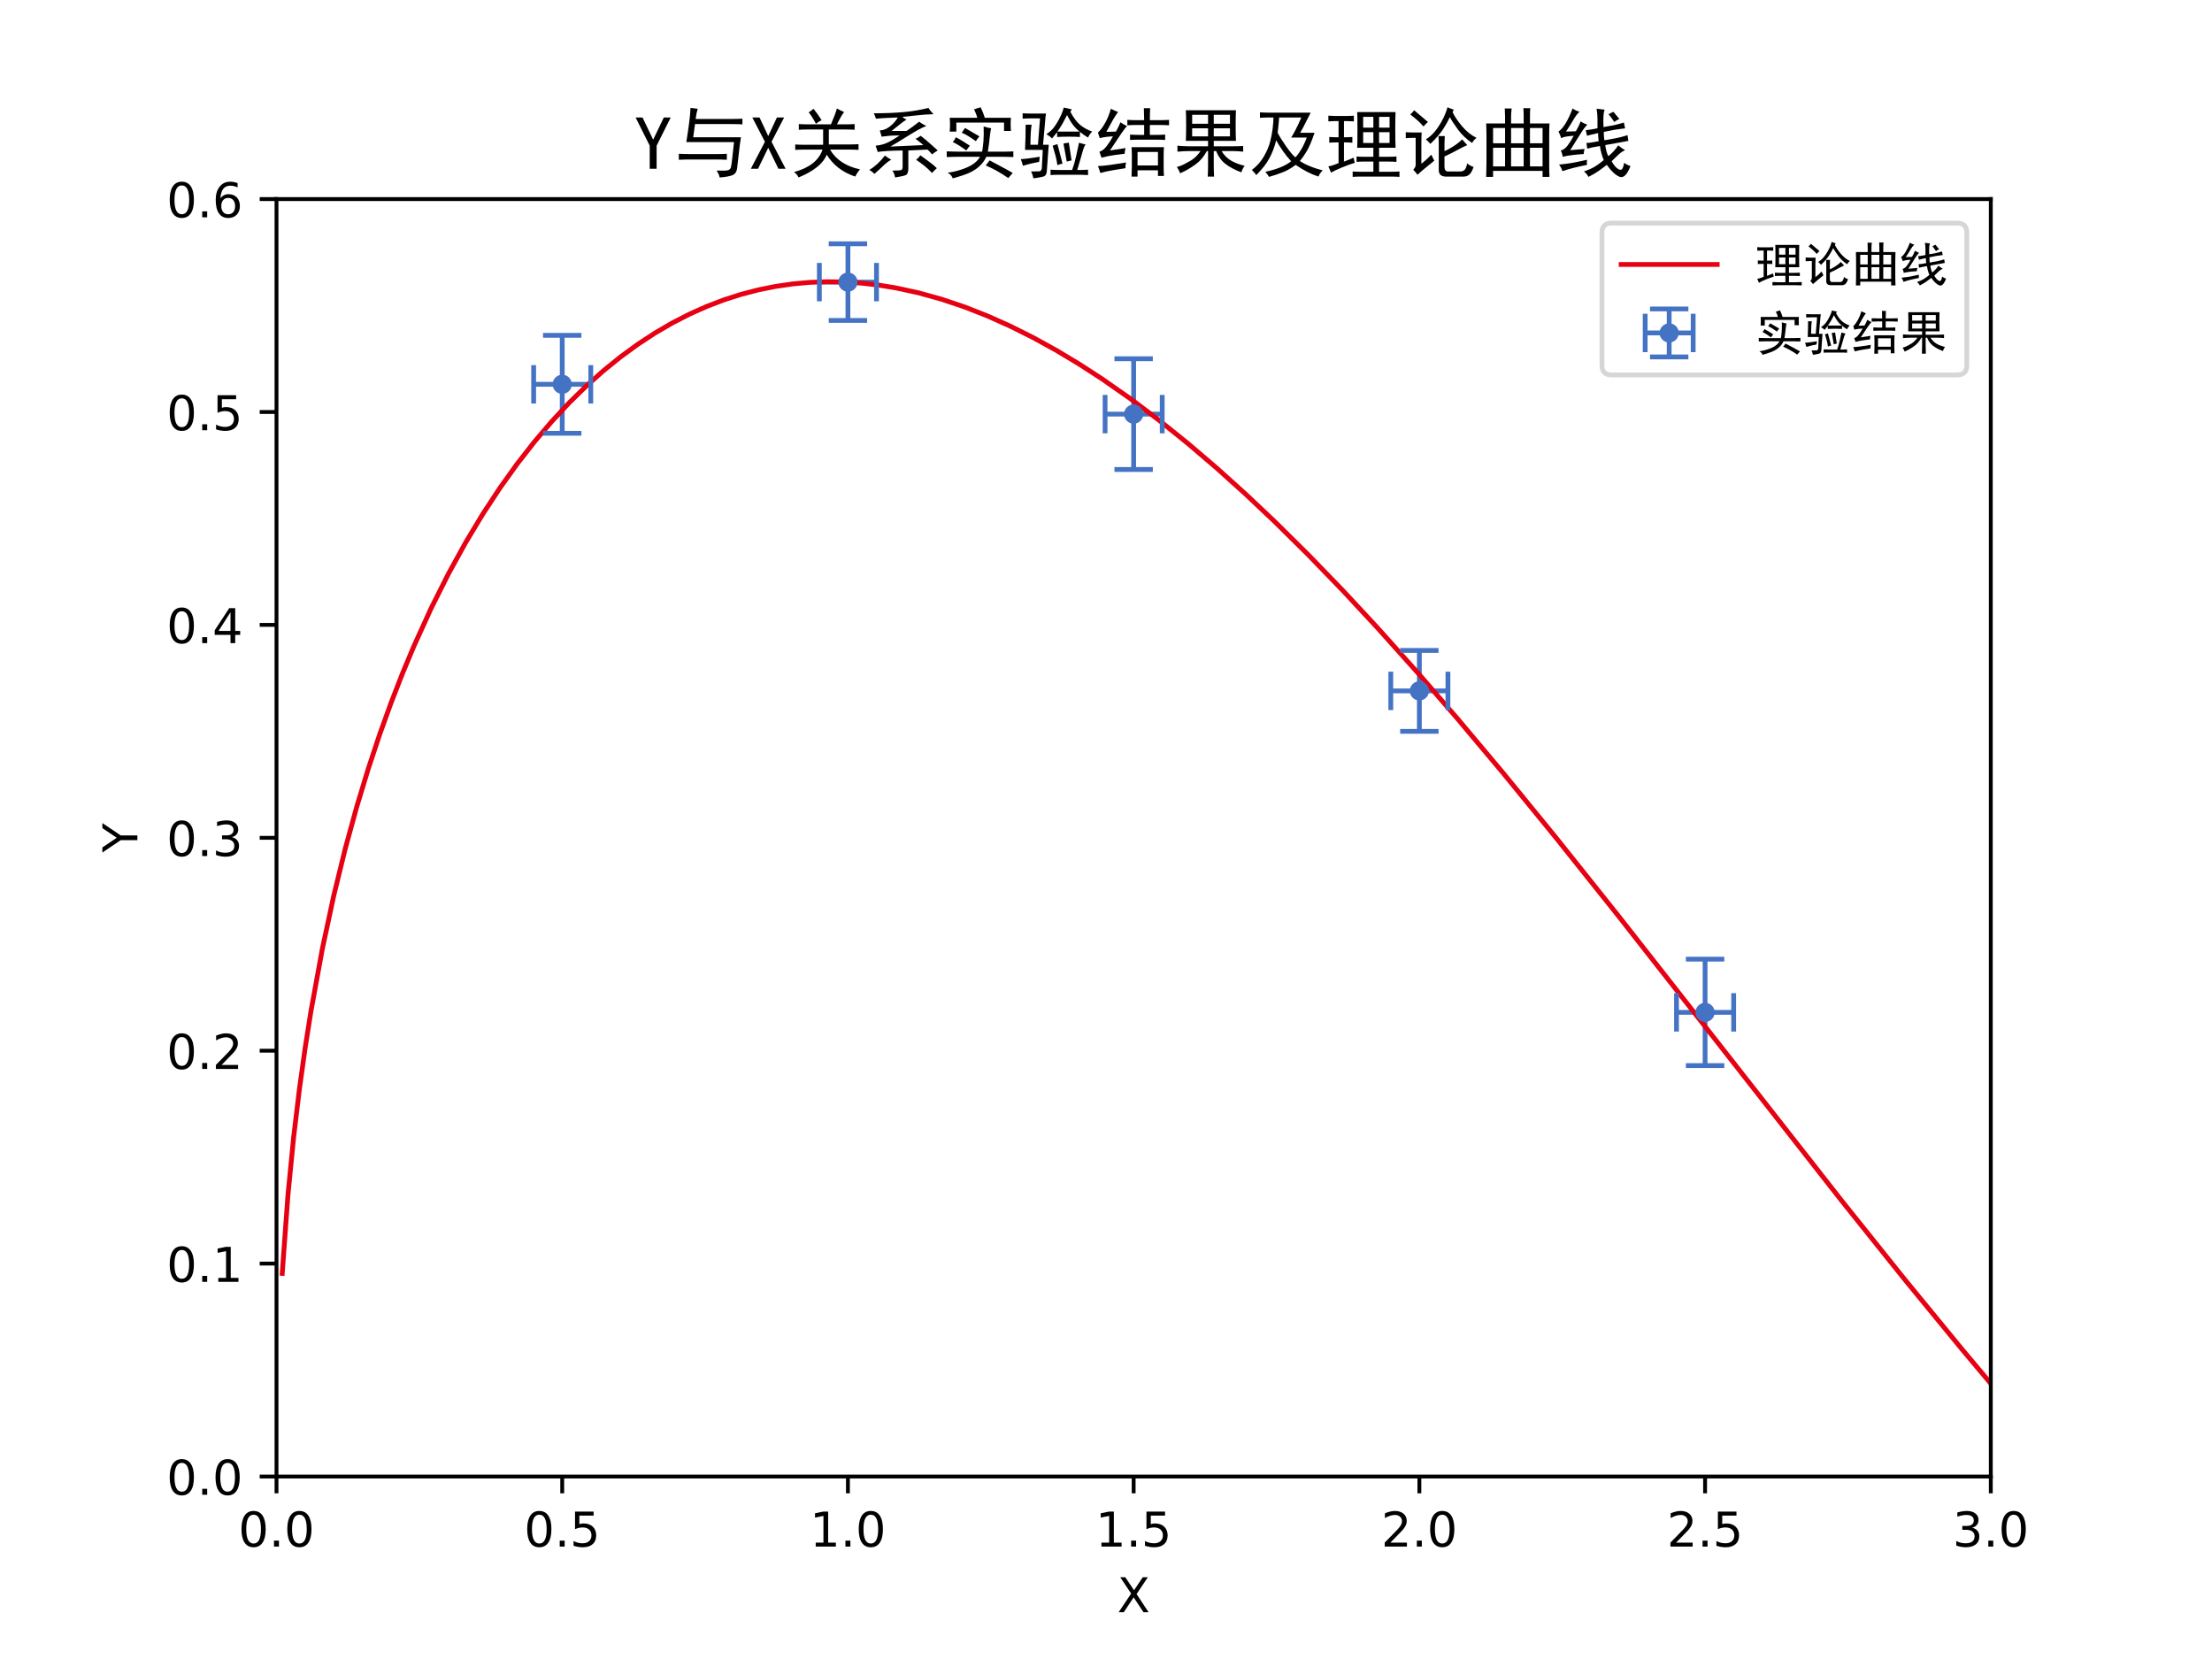 <?xml version="1.0" encoding="utf-8" standalone="no"?>
<!DOCTYPE svg PUBLIC "-//W3C//DTD SVG 1.1//EN"
  "http://www.w3.org/Graphics/SVG/1.1/DTD/svg11.dtd">
<!-- Created with matplotlib (https://matplotlib.org/) -->
<svg height="345.6pt" version="1.1" viewBox="0 0 460.8 345.6" width="460.8pt" xmlns="http://www.w3.org/2000/svg" xmlns:xlink="http://www.w3.org/1999/xlink">
 <defs>
  <style type="text/css">*{stroke-linecap:butt;stroke-linejoin:round;}</style>
 </defs>
 <g id="figure_1">
  <g id="patch_1">
   <path d="M 0 345.6 
L 460.8 345.6 
L 460.8 0 
L 0 0 
z
" style="fill:#ffffff;"/>
  </g>
  <g id="axes_1">
   <g id="patch_2">
    <path d="M 57.6 307.584 
L 414.72 307.584 
L 414.72 41.472 
L 57.6 41.472 
z
" style="fill:#ffffff;"/>
   </g>
   <g id="matplotlib.axis_1">
    <g id="xtick_1">
     <g id="line2d_1">
      <defs>
       <path d="M 0 0 
L 0 3.5 
" id="m37c5e1541e" style="stroke:#000000;stroke-width:0.8;"/>
      </defs>
      <g>
       <use style="stroke:#000000;stroke-width:0.8;" x="57.6" xlink:href="#m37c5e1541e" y="307.584"/>
      </g>
     </g>
     <g id="text_1">
      <!-- 0.0 -->
      <g transform="translate(49.648 322.182)scale(0.1 -0.1)">
       <defs>
        <path d="M 31.781 66.406 
Q 24.172 66.406 20.328 58.906 
Q 16.5 51.422 16.5 36.375 
Q 16.5 21.391 20.328 13.891 
Q 24.172 6.391 31.781 6.391 
Q 39.453 6.391 43.281 13.891 
Q 47.125 21.391 47.125 36.375 
Q 47.125 51.422 43.281 58.906 
Q 39.453 66.406 31.781 66.406 
z
M 31.781 74.219 
Q 44.047 74.219 50.516 64.516 
Q 56.984 54.828 56.984 36.375 
Q 56.984 17.969 50.516 8.266 
Q 44.047 -1.422 31.781 -1.422 
Q 19.531 -1.422 13.062 8.266 
Q 6.594 17.969 6.594 36.375 
Q 6.594 54.828 13.062 64.516 
Q 19.531 74.219 31.781 74.219 
z
" id="DejaVuSans-48"/>
        <path d="M 10.688 12.406 
L 21 12.406 
L 21 0 
L 10.688 0 
z
" id="DejaVuSans-46"/>
       </defs>
       <use xlink:href="#DejaVuSans-48"/>
       <use x="63.623" xlink:href="#DejaVuSans-46"/>
       <use x="95.41" xlink:href="#DejaVuSans-48"/>
      </g>
     </g>
    </g>
    <g id="xtick_2">
     <g id="line2d_2">
      <g>
       <use style="stroke:#000000;stroke-width:0.8;" x="117.12" xlink:href="#m37c5e1541e" y="307.584"/>
      </g>
     </g>
     <g id="text_2">
      <!-- 0.5 -->
      <g transform="translate(109.168 322.182)scale(0.1 -0.1)">
       <defs>
        <path d="M 10.797 72.906 
L 49.516 72.906 
L 49.516 64.594 
L 19.828 64.594 
L 19.828 46.734 
Q 21.969 47.469 24.109 47.828 
Q 26.266 48.188 28.422 48.188 
Q 40.625 48.188 47.75 41.5 
Q 54.891 34.812 54.891 23.391 
Q 54.891 11.625 47.562 5.094 
Q 40.234 -1.422 26.906 -1.422 
Q 22.312 -1.422 17.547 -0.641 
Q 12.797 0.141 7.719 1.703 
L 7.719 11.625 
Q 12.109 9.234 16.797 8.062 
Q 21.484 6.891 26.703 6.891 
Q 35.156 6.891 40.078 11.328 
Q 45.016 15.766 45.016 23.391 
Q 45.016 31 40.078 35.438 
Q 35.156 39.891 26.703 39.891 
Q 22.75 39.891 18.812 39.016 
Q 14.891 38.141 10.797 36.281 
z
" id="DejaVuSans-53"/>
       </defs>
       <use xlink:href="#DejaVuSans-48"/>
       <use x="63.623" xlink:href="#DejaVuSans-46"/>
       <use x="95.41" xlink:href="#DejaVuSans-53"/>
      </g>
     </g>
    </g>
    <g id="xtick_3">
     <g id="line2d_3">
      <g>
       <use style="stroke:#000000;stroke-width:0.8;" x="176.64" xlink:href="#m37c5e1541e" y="307.584"/>
      </g>
     </g>
     <g id="text_3">
      <!-- 1.0 -->
      <g transform="translate(168.688 322.182)scale(0.1 -0.1)">
       <defs>
        <path d="M 12.406 8.297 
L 28.516 8.297 
L 28.516 63.922 
L 10.984 60.406 
L 10.984 69.391 
L 28.422 72.906 
L 38.281 72.906 
L 38.281 8.297 
L 54.391 8.297 
L 54.391 0 
L 12.406 0 
z
" id="DejaVuSans-49"/>
       </defs>
       <use xlink:href="#DejaVuSans-49"/>
       <use x="63.623" xlink:href="#DejaVuSans-46"/>
       <use x="95.41" xlink:href="#DejaVuSans-48"/>
      </g>
     </g>
    </g>
    <g id="xtick_4">
     <g id="line2d_4">
      <g>
       <use style="stroke:#000000;stroke-width:0.8;" x="236.16" xlink:href="#m37c5e1541e" y="307.584"/>
      </g>
     </g>
     <g id="text_4">
      <!-- 1.5 -->
      <g transform="translate(228.208 322.182)scale(0.1 -0.1)">
       <use xlink:href="#DejaVuSans-49"/>
       <use x="63.623" xlink:href="#DejaVuSans-46"/>
       <use x="95.41" xlink:href="#DejaVuSans-53"/>
      </g>
     </g>
    </g>
    <g id="xtick_5">
     <g id="line2d_5">
      <g>
       <use style="stroke:#000000;stroke-width:0.8;" x="295.68" xlink:href="#m37c5e1541e" y="307.584"/>
      </g>
     </g>
     <g id="text_5">
      <!-- 2.0 -->
      <g transform="translate(287.728 322.182)scale(0.1 -0.1)">
       <defs>
        <path d="M 19.188 8.297 
L 53.609 8.297 
L 53.609 0 
L 7.328 0 
L 7.328 8.297 
Q 12.938 14.109 22.625 23.891 
Q 32.328 33.688 34.812 36.531 
Q 39.547 41.844 41.422 45.531 
Q 43.312 49.219 43.312 52.781 
Q 43.312 58.594 39.234 62.25 
Q 35.156 65.922 28.609 65.922 
Q 23.969 65.922 18.812 64.312 
Q 13.672 62.703 7.812 59.422 
L 7.812 69.391 
Q 13.766 71.781 18.938 73 
Q 24.125 74.219 28.422 74.219 
Q 39.75 74.219 46.484 68.547 
Q 53.219 62.891 53.219 53.422 
Q 53.219 48.922 51.531 44.891 
Q 49.859 40.875 45.406 35.406 
Q 44.188 33.984 37.641 27.219 
Q 31.109 20.453 19.188 8.297 
z
" id="DejaVuSans-50"/>
       </defs>
       <use xlink:href="#DejaVuSans-50"/>
       <use x="63.623" xlink:href="#DejaVuSans-46"/>
       <use x="95.41" xlink:href="#DejaVuSans-48"/>
      </g>
     </g>
    </g>
    <g id="xtick_6">
     <g id="line2d_6">
      <g>
       <use style="stroke:#000000;stroke-width:0.8;" x="355.2" xlink:href="#m37c5e1541e" y="307.584"/>
      </g>
     </g>
     <g id="text_6">
      <!-- 2.5 -->
      <g transform="translate(347.248 322.182)scale(0.1 -0.1)">
       <use xlink:href="#DejaVuSans-50"/>
       <use x="63.623" xlink:href="#DejaVuSans-46"/>
       <use x="95.41" xlink:href="#DejaVuSans-53"/>
      </g>
     </g>
    </g>
    <g id="xtick_7">
     <g id="line2d_7">
      <g>
       <use style="stroke:#000000;stroke-width:0.8;" x="414.72" xlink:href="#m37c5e1541e" y="307.584"/>
      </g>
     </g>
     <g id="text_7">
      <!-- 3.0 -->
      <g transform="translate(406.768 322.182)scale(0.1 -0.1)">
       <defs>
        <path d="M 40.578 39.312 
Q 47.656 37.797 51.625 33 
Q 55.609 28.219 55.609 21.188 
Q 55.609 10.406 48.188 4.484 
Q 40.766 -1.422 27.094 -1.422 
Q 22.516 -1.422 17.656 -0.516 
Q 12.797 0.391 7.625 2.203 
L 7.625 11.719 
Q 11.719 9.328 16.594 8.109 
Q 21.484 6.891 26.812 6.891 
Q 36.078 6.891 40.938 10.547 
Q 45.797 14.203 45.797 21.188 
Q 45.797 27.641 41.281 31.266 
Q 36.766 34.906 28.719 34.906 
L 20.219 34.906 
L 20.219 43.016 
L 29.109 43.016 
Q 36.375 43.016 40.234 45.922 
Q 44.094 48.828 44.094 54.297 
Q 44.094 59.906 40.109 62.906 
Q 36.141 65.922 28.719 65.922 
Q 24.656 65.922 20.016 65.031 
Q 15.375 64.156 9.812 62.312 
L 9.812 71.094 
Q 15.438 72.656 20.344 73.438 
Q 25.25 74.219 29.594 74.219 
Q 40.828 74.219 47.359 69.109 
Q 53.906 64.016 53.906 55.328 
Q 53.906 49.266 50.438 45.094 
Q 46.969 40.922 40.578 39.312 
z
" id="DejaVuSans-51"/>
       </defs>
       <use xlink:href="#DejaVuSans-51"/>
       <use x="63.623" xlink:href="#DejaVuSans-46"/>
       <use x="95.41" xlink:href="#DejaVuSans-48"/>
      </g>
     </g>
    </g>
    <g id="text_8">
     <!-- X -->
     <g transform="translate(232.735 335.861)scale(0.1 -0.1)">
      <defs>
       <path d="M 6.297 72.906 
L 16.891 72.906 
L 35.016 45.797 
L 53.219 72.906 
L 63.812 72.906 
L 40.375 37.891 
L 65.375 0 
L 54.781 0 
L 34.281 31 
L 13.625 0 
L 2.984 0 
L 29 38.922 
z
" id="DejaVuSans-88"/>
      </defs>
      <use xlink:href="#DejaVuSans-88"/>
     </g>
    </g>
   </g>
   <g id="matplotlib.axis_2">
    <g id="ytick_1">
     <g id="line2d_8">
      <defs>
       <path d="M 0 0 
L -3.5 0 
" id="m1ed0d98f3f" style="stroke:#000000;stroke-width:0.8;"/>
      </defs>
      <g>
       <use style="stroke:#000000;stroke-width:0.8;" x="57.6" xlink:href="#m1ed0d98f3f" y="307.584"/>
      </g>
     </g>
     <g id="text_9">
      <!-- 0.0 -->
      <g transform="translate(34.697 311.383)scale(0.1 -0.1)">
       <use xlink:href="#DejaVuSans-48"/>
       <use x="63.623" xlink:href="#DejaVuSans-46"/>
       <use x="95.41" xlink:href="#DejaVuSans-48"/>
      </g>
     </g>
    </g>
    <g id="ytick_2">
     <g id="line2d_9">
      <g>
       <use style="stroke:#000000;stroke-width:0.8;" x="57.6" xlink:href="#m1ed0d98f3f" y="263.232"/>
      </g>
     </g>
     <g id="text_10">
      <!-- 0.1 -->
      <g transform="translate(34.697 267.031)scale(0.1 -0.1)">
       <use xlink:href="#DejaVuSans-48"/>
       <use x="63.623" xlink:href="#DejaVuSans-46"/>
       <use x="95.41" xlink:href="#DejaVuSans-49"/>
      </g>
     </g>
    </g>
    <g id="ytick_3">
     <g id="line2d_10">
      <g>
       <use style="stroke:#000000;stroke-width:0.8;" x="57.6" xlink:href="#m1ed0d98f3f" y="218.88"/>
      </g>
     </g>
     <g id="text_11">
      <!-- 0.2 -->
      <g transform="translate(34.697 222.679)scale(0.1 -0.1)">
       <use xlink:href="#DejaVuSans-48"/>
       <use x="63.623" xlink:href="#DejaVuSans-46"/>
       <use x="95.41" xlink:href="#DejaVuSans-50"/>
      </g>
     </g>
    </g>
    <g id="ytick_4">
     <g id="line2d_11">
      <g>
       <use style="stroke:#000000;stroke-width:0.8;" x="57.6" xlink:href="#m1ed0d98f3f" y="174.528"/>
      </g>
     </g>
     <g id="text_12">
      <!-- 0.3 -->
      <g transform="translate(34.697 178.327)scale(0.1 -0.1)">
       <use xlink:href="#DejaVuSans-48"/>
       <use x="63.623" xlink:href="#DejaVuSans-46"/>
       <use x="95.41" xlink:href="#DejaVuSans-51"/>
      </g>
     </g>
    </g>
    <g id="ytick_5">
     <g id="line2d_12">
      <g>
       <use style="stroke:#000000;stroke-width:0.8;" x="57.6" xlink:href="#m1ed0d98f3f" y="130.176"/>
      </g>
     </g>
     <g id="text_13">
      <!-- 0.4 -->
      <g transform="translate(34.697 133.975)scale(0.1 -0.1)">
       <defs>
        <path d="M 37.797 64.312 
L 12.891 25.391 
L 37.797 25.391 
z
M 35.203 72.906 
L 47.609 72.906 
L 47.609 25.391 
L 58.016 25.391 
L 58.016 17.188 
L 47.609 17.188 
L 47.609 0 
L 37.797 0 
L 37.797 17.188 
L 4.891 17.188 
L 4.891 26.703 
z
" id="DejaVuSans-52"/>
       </defs>
       <use xlink:href="#DejaVuSans-48"/>
       <use x="63.623" xlink:href="#DejaVuSans-46"/>
       <use x="95.41" xlink:href="#DejaVuSans-52"/>
      </g>
     </g>
    </g>
    <g id="ytick_6">
     <g id="line2d_13">
      <g>
       <use style="stroke:#000000;stroke-width:0.8;" x="57.6" xlink:href="#m1ed0d98f3f" y="85.824"/>
      </g>
     </g>
     <g id="text_14">
      <!-- 0.5 -->
      <g transform="translate(34.697 89.623)scale(0.1 -0.1)">
       <use xlink:href="#DejaVuSans-48"/>
       <use x="63.623" xlink:href="#DejaVuSans-46"/>
       <use x="95.41" xlink:href="#DejaVuSans-53"/>
      </g>
     </g>
    </g>
    <g id="ytick_7">
     <g id="line2d_14">
      <g>
       <use style="stroke:#000000;stroke-width:0.8;" x="57.6" xlink:href="#m1ed0d98f3f" y="41.472"/>
      </g>
     </g>
     <g id="text_15">
      <!-- 0.6 -->
      <g transform="translate(34.697 45.271)scale(0.1 -0.1)">
       <defs>
        <path d="M 33.016 40.375 
Q 26.375 40.375 22.484 35.828 
Q 18.609 31.297 18.609 23.391 
Q 18.609 15.531 22.484 10.953 
Q 26.375 6.391 33.016 6.391 
Q 39.656 6.391 43.531 10.953 
Q 47.406 15.531 47.406 23.391 
Q 47.406 31.297 43.531 35.828 
Q 39.656 40.375 33.016 40.375 
z
M 52.594 71.297 
L 52.594 62.312 
Q 48.875 64.062 45.094 64.984 
Q 41.312 65.922 37.594 65.922 
Q 27.828 65.922 22.672 59.328 
Q 17.531 52.734 16.797 39.406 
Q 19.672 43.656 24.016 45.922 
Q 28.375 48.188 33.594 48.188 
Q 44.578 48.188 50.953 41.516 
Q 57.328 34.859 57.328 23.391 
Q 57.328 12.156 50.688 5.359 
Q 44.047 -1.422 33.016 -1.422 
Q 20.359 -1.422 13.672 8.266 
Q 6.984 17.969 6.984 36.375 
Q 6.984 53.656 15.188 63.938 
Q 23.391 74.219 37.203 74.219 
Q 40.922 74.219 44.703 73.484 
Q 48.484 72.75 52.594 71.297 
z
" id="DejaVuSans-54"/>
       </defs>
       <use xlink:href="#DejaVuSans-48"/>
       <use x="63.623" xlink:href="#DejaVuSans-46"/>
       <use x="95.41" xlink:href="#DejaVuSans-54"/>
      </g>
     </g>
    </g>
    <g id="text_16">
     <!-- Y -->
     <g transform="translate(28.617 177.582)rotate(-90)scale(0.1 -0.1)">
      <defs>
       <path d="M -0.203 72.906 
L 10.406 72.906 
L 30.609 42.922 
L 50.688 72.906 
L 61.281 72.906 
L 35.5 34.719 
L 35.5 0 
L 25.594 0 
L 25.594 34.719 
z
" id="DejaVuSans-89"/>
      </defs>
      <use xlink:href="#DejaVuSans-89"/>
     </g>
    </g>
   </g>
   <g id="LineCollection_1">
    <path clip-path="url(#p22c53451a7)" d="M 111.168 80.058 
L 123.072 80.058 
" style="fill:none;stroke:#4573c4;"/>
    <path clip-path="url(#p22c53451a7)" d="M 170.688 58.769 
L 182.592 58.769 
" style="fill:none;stroke:#4573c4;"/>
    <path clip-path="url(#p22c53451a7)" d="M 230.208 86.268 
L 242.112 86.268 
" style="fill:none;stroke:#4573c4;"/>
    <path clip-path="url(#p22c53451a7)" d="M 289.728 143.925 
L 301.632 143.925 
" style="fill:none;stroke:#4573c4;"/>
    <path clip-path="url(#p22c53451a7)" d="M 349.248 210.897 
L 361.152 210.897 
" style="fill:none;stroke:#4573c4;"/>
   </g>
   <g id="LineCollection_2">
    <path clip-path="url(#p22c53451a7)" d="M 117.12 90.259 
L 117.12 69.857 
" style="fill:none;stroke:#4573c4;"/>
    <path clip-path="url(#p22c53451a7)" d="M 176.64 66.753 
L 176.64 50.786 
" style="fill:none;stroke:#4573c4;"/>
    <path clip-path="url(#p22c53451a7)" d="M 236.16 97.799 
L 236.16 74.736 
" style="fill:none;stroke:#4573c4;"/>
    <path clip-path="url(#p22c53451a7)" d="M 295.68 152.352 
L 295.68 135.498 
" style="fill:none;stroke:#4573c4;"/>
    <path clip-path="url(#p22c53451a7)" d="M 355.2 221.985 
L 355.2 199.809 
" style="fill:none;stroke:#4573c4;"/>
   </g>
   <g id="line2d_15">
    <path clip-path="url(#p22c53451a7)" d="M 58.794 265.277 
L 59.989 248.916 
L 61.183 236.789 
L 62.378 226.843 
L 63.572 218.286 
L 64.766 210.713 
L 67.155 197.638 
L 69.544 186.508 
L 71.933 176.757 
L 74.321 168.051 
L 76.71 160.173 
L 79.099 152.975 
L 81.488 146.349 
L 83.876 140.213 
L 86.265 134.505 
L 89.848 126.641 
L 93.431 119.504 
L 97.015 112.997 
L 100.598 107.047 
L 104.181 101.596 
L 107.764 96.598 
L 111.347 92.013 
L 114.93 87.811 
L 118.513 83.965 
L 122.097 80.453 
L 125.68 77.254 
L 129.263 74.354 
L 132.846 71.736 
L 136.429 69.388 
L 140.012 67.298 
L 143.595 65.457 
L 147.179 63.854 
L 150.762 62.482 
L 154.345 61.332 
L 157.928 60.397 
L 161.511 59.672 
L 165.094 59.149 
L 168.677 58.823 
L 172.261 58.689 
L 175.844 58.741 
L 179.427 58.975 
L 183.01 59.386 
L 186.593 59.969 
L 191.371 61.007 
L 196.148 62.334 
L 200.926 63.94 
L 205.703 65.816 
L 210.481 67.954 
L 215.258 70.344 
L 220.036 72.977 
L 224.813 75.845 
L 229.591 78.94 
L 235.563 83.115 
L 241.535 87.614 
L 247.507 92.423 
L 253.479 97.524 
L 259.45 102.901 
L 265.422 108.54 
L 272.589 115.627 
L 279.755 123.039 
L 286.921 130.749 
L 295.282 140.082 
L 303.643 149.739 
L 313.198 161.115 
L 323.947 174.269 
L 337.085 190.729 
L 355.001 213.574 
L 383.666 250.148 
L 396.804 266.555 
L 408.748 281.106 
L 414.72 288.219 
L 414.72 288.219 
" style="fill:none;stroke:#e60012;stroke-linecap:square;"/>
   </g>
   <g id="line2d_16">
    <defs>
     <path d="M 0 4 
L 0 -4 
" id="ma1f2af3604" style="stroke:#4573c4;"/>
    </defs>
    <g clip-path="url(#p22c53451a7)">
     <use style="fill:#4573c4;stroke:#4573c4;" x="111.168" xlink:href="#ma1f2af3604" y="80.058"/>
     <use style="fill:#4573c4;stroke:#4573c4;" x="170.688" xlink:href="#ma1f2af3604" y="58.769"/>
     <use style="fill:#4573c4;stroke:#4573c4;" x="230.208" xlink:href="#ma1f2af3604" y="86.268"/>
     <use style="fill:#4573c4;stroke:#4573c4;" x="289.728" xlink:href="#ma1f2af3604" y="143.925"/>
     <use style="fill:#4573c4;stroke:#4573c4;" x="349.248" xlink:href="#ma1f2af3604" y="210.897"/>
    </g>
   </g>
   <g id="line2d_17">
    <g clip-path="url(#p22c53451a7)">
     <use style="fill:#4573c4;stroke:#4573c4;" x="123.072" xlink:href="#ma1f2af3604" y="80.058"/>
     <use style="fill:#4573c4;stroke:#4573c4;" x="182.592" xlink:href="#ma1f2af3604" y="58.769"/>
     <use style="fill:#4573c4;stroke:#4573c4;" x="242.112" xlink:href="#ma1f2af3604" y="86.268"/>
     <use style="fill:#4573c4;stroke:#4573c4;" x="301.632" xlink:href="#ma1f2af3604" y="143.925"/>
     <use style="fill:#4573c4;stroke:#4573c4;" x="361.152" xlink:href="#ma1f2af3604" y="210.897"/>
    </g>
   </g>
   <g id="line2d_18">
    <defs>
     <path d="M 4 0 
L -4 -0 
" id="mf355b42f96" style="stroke:#4573c4;"/>
    </defs>
    <g clip-path="url(#p22c53451a7)">
     <use style="fill:#4573c4;stroke:#4573c4;" x="117.12" xlink:href="#mf355b42f96" y="90.259"/>
     <use style="fill:#4573c4;stroke:#4573c4;" x="176.64" xlink:href="#mf355b42f96" y="66.753"/>
     <use style="fill:#4573c4;stroke:#4573c4;" x="236.16" xlink:href="#mf355b42f96" y="97.799"/>
     <use style="fill:#4573c4;stroke:#4573c4;" x="295.68" xlink:href="#mf355b42f96" y="152.352"/>
     <use style="fill:#4573c4;stroke:#4573c4;" x="355.2" xlink:href="#mf355b42f96" y="221.985"/>
    </g>
   </g>
   <g id="line2d_19">
    <g clip-path="url(#p22c53451a7)">
     <use style="fill:#4573c4;stroke:#4573c4;" x="117.12" xlink:href="#mf355b42f96" y="69.857"/>
     <use style="fill:#4573c4;stroke:#4573c4;" x="176.64" xlink:href="#mf355b42f96" y="50.786"/>
     <use style="fill:#4573c4;stroke:#4573c4;" x="236.16" xlink:href="#mf355b42f96" y="74.736"/>
     <use style="fill:#4573c4;stroke:#4573c4;" x="295.68" xlink:href="#mf355b42f96" y="135.498"/>
     <use style="fill:#4573c4;stroke:#4573c4;" x="355.2" xlink:href="#mf355b42f96" y="199.809"/>
    </g>
   </g>
   <g id="line2d_20">
    <defs>
     <path d="M 0 1.5 
C 0.398 1.5 0.779 1.342 1.061 1.061 
C 1.342 0.779 1.5 0.398 1.5 0 
C 1.5 -0.398 1.342 -0.779 1.061 -1.061 
C 0.779 -1.342 0.398 -1.5 0 -1.5 
C -0.398 -1.5 -0.779 -1.342 -1.061 -1.061 
C -1.342 -0.779 -1.5 -0.398 -1.5 0 
C -1.5 0.398 -1.342 0.779 -1.061 1.061 
C -0.779 1.342 -0.398 1.5 0 1.5 
z
" id="mddd61935dd" style="stroke:#4573c4;"/>
    </defs>
    <g clip-path="url(#p22c53451a7)">
     <use style="fill:#4573c4;stroke:#4573c4;" x="117.12" xlink:href="#mddd61935dd" y="80.058"/>
     <use style="fill:#4573c4;stroke:#4573c4;" x="176.64" xlink:href="#mddd61935dd" y="58.769"/>
     <use style="fill:#4573c4;stroke:#4573c4;" x="236.16" xlink:href="#mddd61935dd" y="86.268"/>
     <use style="fill:#4573c4;stroke:#4573c4;" x="295.68" xlink:href="#mddd61935dd" y="143.925"/>
     <use style="fill:#4573c4;stroke:#4573c4;" x="355.2" xlink:href="#mddd61935dd" y="210.897"/>
    </g>
   </g>
   <g id="patch_3">
    <path d="M 57.6 307.584 
L 57.6 41.472 
" style="fill:none;stroke:#000000;stroke-linecap:square;stroke-linejoin:miter;stroke-width:0.8;"/>
   </g>
   <g id="patch_4">
    <path d="M 414.72 307.584 
L 414.72 41.472 
" style="fill:none;stroke:#000000;stroke-linecap:square;stroke-linejoin:miter;stroke-width:0.8;"/>
   </g>
   <g id="patch_5">
    <path d="M 57.6 307.584 
L 414.72 307.584 
" style="fill:none;stroke:#000000;stroke-linecap:square;stroke-linejoin:miter;stroke-width:0.8;"/>
   </g>
   <g id="patch_6">
    <path d="M 57.6 41.472 
L 414.72 41.472 
" style="fill:none;stroke:#000000;stroke-linecap:square;stroke-linejoin:miter;stroke-width:0.8;"/>
   </g>
   <g id="text_17">
    <!-- Y与X关系实验结果及理论曲线 -->
    <g transform="translate(132.16 35.472)scale(0.16 -0.16)">
     <defs>
      <path d="M 47.266 68.75 
L 28.906 32.031 
L 28.906 1.953 
L 19.922 1.953 
L 19.922 32.031 
L 1.562 68.75 
L 10.547 68.75 
L 24.219 40.234 
L 24.609 40.234 
L 38.281 68.75 
z
" id="SimHei-89"/>
      <path d="M 83.594 1.562 
Q 82.422 -4.688 76.953 -6.641 
Q 71.484 -8.594 60.938 -9.375 
Q 60.547 -5.859 57.031 -0.391 
Q 68.359 -0.781 71.484 0 
Q 74.609 0.781 75.578 3.516 
Q 76.562 6.25 79.688 36.719 
L 17.578 36.719 
Q 22.656 67.969 23.047 81.25 
Q 28.125 80.469 32.422 80.078 
Q 30.859 75.391 29.688 66.797 
L 76.562 66.797 
Q 84.375 66.797 90.625 67.188 
L 90.625 59.766 
Q 84.375 60.156 77.344 60.156 
L 28.906 60.156 
L 26.562 42.969 
L 88.672 42.969 
Q 87.891 38.281 87.109 32.031 
z
M 57.422 21.094 
Q 64.453 21.094 70.312 21.484 
L 70.312 13.672 
Q 64.453 14.062 60.156 14.062 
L 22.656 14.062 
Q 15.625 14.062 7.812 13.672 
L 7.812 21.484 
Q 15.625 21.094 22.656 21.094 
z
" id="SimHei-19982"/>
      <path d="M 46.875 1.953 
L 37.5 1.953 
L 24.219 29.297 
L 10.938 1.953 
L 1.562 1.953 
L 19.922 37.109 
L 3.516 68.75 
L 12.891 68.75 
L 24.219 44.531 
L 35.547 68.75 
L 44.922 68.75 
L 28.516 37.109 
z
" id="SimHei-88"/>
      <path d="M 73.047 75.781 
Q 70.703 73.047 68.156 68.359 
Q 65.625 63.672 63.672 59.766 
L 72.266 59.766 
Q 80.469 59.766 86.719 60.156 
L 86.719 52.734 
Q 81.641 53.125 73.438 53.125 
L 53.125 53.125 
L 53.125 33.594 
L 77.734 33.594 
Q 85.547 33.594 91.797 33.984 
L 91.797 26.562 
Q 85.547 26.953 78.516 26.953 
L 54.688 26.953 
Q 66.406 7.031 93.75 1.172 
Q 90.234 -2.734 87.5 -8.203 
Q 62.891 0 50.391 20.312 
Q 43.75 3.125 13.672 -9.375 
Q 12.109 -5.469 7.812 -2.344 
Q 37.891 5.859 44.922 26.953 
L 24.219 26.953 
Q 15.234 26.953 9.375 26.562 
L 9.375 33.594 
Q 13.672 33.203 22.656 33.203 
L 45.703 33.203 
L 45.703 53.125 
L 27.344 53.125 
Q 19.922 53.125 14.062 52.734 
L 14.062 60.156 
Q 19.922 59.766 27.734 59.766 
L 55.859 59.766 
Q 61.328 72.266 63.672 80.469 
Q 67.578 78.125 73.047 75.781 
z
M 33.203 80.078 
Q 38.281 73.828 43.75 65.234 
Q 39.062 62.891 36.328 60.547 
Q 31.641 69.531 26.953 75.391 
Q 30.469 77.734 33.203 80.078 
z
" id="SimHei-20851"/>
      <path d="M 82.812 81.25 
Q 85.156 77.344 89.453 73.047 
Q 77.734 72.656 69.328 71.672 
Q 60.938 70.703 48.828 69.531 
Q 50.781 67.578 54.297 66.016 
Q 49.219 62.891 44.328 58.781 
Q 39.453 54.688 34.766 51.172 
L 54.297 51.172 
Q 64.062 57.812 70.703 63.281 
Q 74.609 60.156 80.078 57.812 
Q 74.609 55.469 69.531 52.734 
Q 64.453 50 52.922 42.766 
Q 41.406 35.547 33.203 30.859 
Q 56.25 32.031 76.172 32.812 
Q 74.219 34.766 66.016 41.016 
Q 69.922 42.578 72.656 44.922 
Q 77.344 41.406 83.391 36.125 
Q 89.453 30.859 94.922 25.781 
Q 90.234 23.047 87.5 20.703 
Q 84.375 24.609 81.641 26.953 
Q 71.094 26.562 56.641 25.781 
L 56.641 2.344 
Q 56.641 -5.078 52.922 -6.438 
Q 49.219 -7.812 39.453 -9.375 
Q 38.672 -4.688 35.938 -0.391 
Q 44.922 -0.391 47.062 0.188 
Q 49.219 0.781 49.219 4.688 
L 49.219 25.781 
Q 25.391 25.391 16.797 23.828 
Q 15.625 27.734 14.062 32.031 
Q 22.656 32.812 29.297 35.938 
Q 35.938 39.062 45.312 45.312 
Q 36.328 45.312 31.828 44.922 
Q 27.344 44.531 21.875 43.75 
Q 20.703 48.047 19.531 51.953 
Q 26.172 51.953 32.812 57.219 
Q 39.453 62.5 42.969 68.75 
Q 21.094 67.969 14.453 67.188 
Q 13.281 71.094 11.719 74.219 
Q 33.594 74.219 50.781 75.781 
Q 67.969 77.344 82.812 81.25 
z
M 72.266 19.531 
Q 76.953 16.016 83.203 11.516 
Q 89.453 7.031 93.75 2.734 
Q 90.625 0 87.5 -3.516 
Q 82.422 1.953 76.953 6.25 
Q 71.484 10.547 66.797 13.672 
Q 70.312 16.406 72.266 19.531 
z
M 34.375 13.672 
Q 29.688 11.328 24.016 5.859 
Q 18.359 0.391 12.5 -4.688 
Q 8.984 -1.172 5.859 0.391 
Q 16.797 7.031 26.172 19.141 
Q 29.688 16.406 34.375 13.672 
z
" id="SimHei-31995"/>
      <path d="M 64.453 54.688 
Q 63.281 50 62.5 41.797 
Q 61.719 33.594 60.156 24.219 
L 78.516 24.219 
Q 85.547 24.219 93.359 24.609 
L 93.359 17.188 
Q 85.156 17.578 78.125 17.578 
L 58.203 17.578 
Q 54.688 9.766 47.656 3.906 
Q 40.625 -1.953 31.25 -5.266 
Q 21.875 -8.594 14.453 -10.547 
Q 12.891 -5.859 7.812 -3.125 
Q 19.141 -1.953 32.031 3.312 
Q 44.922 8.594 50 17.578 
L 22.266 17.578 
Q 15.234 17.578 6.641 17.188 
L 6.641 24.609 
Q 15.625 24.219 22.266 24.219 
L 52.734 24.219 
Q 53.906 30.859 54.484 38.469 
Q 55.078 46.094 54.688 57.031 
Q 59.375 55.469 64.453 54.688 
z
M 50.781 82.031 
Q 53.906 75.781 56.25 68.359 
L 90.234 68.359 
Q 89.844 64.062 89.844 59.766 
Q 89.844 55.859 90.234 51.172 
L 81.25 51.172 
L 81.25 62.109 
L 19.141 62.109 
L 19.141 50.391 
L 10.547 50.391 
Q 10.938 55.078 10.938 59.375 
Q 10.938 64.062 10.547 68.359 
L 46.484 68.359 
Q 45.312 73.047 42.188 79.297 
Q 45.312 80.469 50.781 82.031 
z
M 62.5 12.891 
Q 71.094 8.203 78.906 4.094 
Q 86.719 0 92.578 -3.516 
Q 89.844 -6.641 86.719 -10.156 
Q 79.688 -5.078 71.484 -0.578 
Q 63.281 3.906 57.422 6.25 
Q 60.547 10.156 62.5 12.891 
z
M 18.359 42.969 
Q 25 39.844 36.719 32.031 
Q 35.156 29.688 32.031 25.781 
Q 21.094 33.984 14.453 36.719 
Q 16.797 39.062 18.359 42.969 
z
M 49.219 44.141 
Q 46.484 41.016 44.531 37.891 
Q 32.031 46.875 26.172 48.828 
Q 28.125 51.562 30.469 55.078 
z
" id="SimHei-23454"/>
      <path d="M 35.938 73.828 
Q 35.156 70.312 34.766 63.672 
L 32.031 33.203 
L 39.453 33.203 
Q 39.062 30.078 38.672 22.656 
L 37.109 1.172 
Q 37.109 -7.031 32.422 -8.203 
Q 27.734 -9.375 19.531 -10.547 
Q 18.359 -5.078 16.406 -1.562 
Q 24.609 -1.562 27.141 -1.359 
Q 29.688 -1.172 30.469 2.344 
L 31.641 26.562 
L 8.594 26.562 
Q 8.984 33.984 9.172 42.766 
Q 9.375 51.562 9.375 59.375 
L 17.188 59.375 
Q 16.406 55.078 16.016 48.234 
Q 15.625 41.406 15.625 33.203 
L 25.391 33.203 
L 28.125 67.578 
L 17.578 67.578 
Q 11.328 67.578 5.469 67.188 
L 5.469 74.219 
Q 11.328 73.828 17.578 73.828 
z
M 67.578 76.172 
Q 73.828 64.453 80.469 58.984 
Q 87.109 53.516 96.094 50.391 
Q 92.578 47.266 90.625 42.578 
Q 85.156 45.703 80.078 50 
L 80.078 43.359 
Q 75 43.75 65.625 43.75 
Q 56.25 43.75 50.391 43.359 
L 50.391 49.609 
Q 48.047 46.484 43.75 41.406 
Q 40.234 44.922 36.328 46.875 
Q 42.578 51.172 45.891 55.469 
Q 49.219 59.766 51.75 64.453 
Q 54.297 69.141 56.047 73.047 
Q 57.812 76.953 58.984 81.641 
Q 64.062 80.469 69.531 79.297 
z
M 87.5 33.594 
Q 85.547 31.25 84.375 27.141 
Q 83.203 23.047 80.656 14.25 
Q 78.125 5.469 76.562 0.391 
L 82.031 0.391 
Q 84.766 0.391 90.625 0.781 
L 90.625 -6.25 
Q 85.547 -5.859 82.031 -5.859 
L 51.953 -5.859 
Q 44.922 -5.859 41.797 -6.25 
L 41.797 0.781 
Q 46.484 0.391 52.344 0.391 
L 69.922 0.391 
Q 73.047 8.984 75 17.969 
L 78.906 35.938 
Q 82.031 34.766 87.5 33.594 
z
M 79.688 50.391 
Q 75 53.906 71.094 58.984 
Q 67.188 64.062 63.281 71.875 
Q 60.156 65.625 57.609 61.125 
Q 55.078 56.641 50.781 50.391 
z
M 50.781 33.984 
Q 52.344 28.516 54.094 21.484 
Q 55.859 14.453 57.422 8.594 
Q 53.906 8.203 50.781 6.641 
Q 49.609 14.062 48.234 19.141 
Q 46.875 24.219 44.531 32.031 
Q 47.656 33.203 50.781 33.984 
z
M 27.734 17.578 
Q 27.344 14.844 26.953 10.938 
Q 21.094 9.766 17.375 8.984 
Q 13.672 8.203 5.859 5.859 
Q 4.688 10.156 3.125 14.453 
Q 8.594 14.844 14.453 15.625 
Q 20.312 16.406 27.734 17.578 
z
M 67.188 25.781 
Q 67.969 20.703 69.141 12.891 
L 62.891 11.328 
Q 61.328 19.922 60.547 24.406 
Q 59.766 28.906 58.594 34.766 
Q 62.109 35.547 65.625 35.938 
z
" id="SimHei-39564"/>
      <path d="M 89.453 30.078 
Q 89.062 25 89.062 18.75 
L 89.062 5.469 
Q 89.062 -1.953 89.453 -7.422 
L 81.641 -7.422 
L 81.641 0 
L 55.078 0 
L 55.078 -8.203 
L 47.266 -8.203 
Q 47.656 1.953 47.656 5.078 
L 47.656 19.531 
Q 47.656 24.219 47.266 30.078 
L 89.453 30.078 
z
M 29.688 75.781 
Q 26.562 71.875 23.047 65.625 
Q 19.531 59.375 14.453 50 
Q 23.047 50.391 26.953 50.391 
Q 30.469 56.641 32.812 62.5 
Q 36.719 59.766 41.406 57.422 
Q 39.453 55.859 34.562 48.828 
Q 29.688 41.797 19.141 25.781 
Q 32.031 27.734 39.453 28.906 
Q 38.281 24.609 38.281 21.484 
Q 34.766 21.094 25.781 19.922 
Q 16.797 18.75 8.203 16.406 
Q 6.641 20.312 5.469 24.219 
Q 10.156 25.391 14.844 31.438 
Q 19.531 37.5 23.047 44.141 
Q 20.312 44.141 15.031 43.547 
Q 9.766 42.969 5.859 41.797 
Q 4.688 45.703 3.516 49.219 
Q 7.812 52.734 12.688 61.328 
Q 17.578 69.922 20.312 80.078 
Q 25 77.734 29.688 75.781 
z
M 63.672 65.234 
Q 63.672 71.875 63.281 80.859 
L 71.484 80.859 
Q 71.094 73.828 71.094 65.234 
L 82.422 65.234 
Q 89.844 65.234 96.094 65.625 
L 96.094 58.594 
Q 89.844 58.984 82.812 58.984 
L 71.094 58.984 
L 71.094 46.094 
L 80.078 46.094 
Q 85.547 46.094 91.016 46.484 
L 91.016 39.453 
Q 86.328 39.844 79.688 39.844 
L 57.031 39.844 
Q 50.391 39.844 45.312 39.453 
L 45.312 46.484 
Q 50.391 46.094 56.25 46.094 
L 63.672 46.094 
L 63.672 58.984 
L 55.078 58.984 
Q 48.047 58.984 41.797 58.594 
L 41.797 65.625 
Q 46.875 65.234 54.297 65.234 
z
M 81.641 6.25 
L 81.641 23.828 
L 55.078 23.828 
L 55.078 6.25 
z
M 40.234 10.156 
Q 39.062 6.641 39.453 2.734 
Q 32.031 1.562 22.656 0 
Q 13.281 -1.562 6.641 -3.516 
Q 5.078 1.562 3.516 5.469 
Q 11.719 5.859 18.359 6.828 
Q 25 7.812 40.234 10.156 
z
" id="SimHei-32467"/>
      <path d="M 46.484 -8.203 
Q 46.875 -1.172 46.875 8.984 
L 46.875 25 
L 45.312 25 
Q 42.578 19.922 39.062 15.625 
Q 35.547 11.328 31.047 8 
Q 26.562 4.688 21.281 1.562 
Q 16.016 -1.562 10.547 -3.906 
Q 8.984 0.391 6.25 4.297 
Q 10.938 5.469 15.234 7.609 
Q 19.531 9.766 23.828 12.297 
Q 28.125 14.844 31.25 17.969 
Q 34.375 21.094 37.109 25 
L 21.484 25 
Q 15.625 25 7.031 24.219 
L 7.031 32.031 
Q 14.844 31.25 21.484 31.25 
L 46.875 31.25 
L 46.875 38.281 
L 17.969 38.281 
Q 18.359 47.656 18.359 58.984 
Q 18.359 70.312 17.969 78.125 
L 83.203 78.125 
Q 82.812 70.312 82.812 58.984 
Q 82.812 47.656 83.203 38.281 
L 54.297 38.281 
L 54.297 31.25 
L 78.906 31.25 
Q 86.719 31.25 92.578 31.641 
L 92.578 24.219 
Q 85.938 25 79.688 25 
L 64.453 25 
Q 69.531 16.797 76.953 12.5 
Q 84.375 8.203 94.531 5.859 
Q 91.797 2.344 90.234 -2.734 
Q 76.953 2.344 69.141 8.594 
Q 61.328 14.844 57.422 25 
L 54.297 25 
L 54.297 8.594 
Q 54.297 0 54.688 -8.203 
z
M 75.391 60.547 
L 75.391 72.266 
L 54.297 72.266 
L 54.297 60.547 
z
M 46.875 60.547 
L 46.875 72.266 
L 26.172 72.266 
L 26.172 60.547 
z
M 75.391 44.141 
L 75.391 54.688 
L 54.297 54.688 
L 54.297 44.141 
z
M 46.875 44.141 
L 46.875 54.688 
L 26.172 54.688 
L 26.172 44.141 
z
" id="SimHei-26524"/>
      <path d="M 80.469 75 
Q 78.125 70.703 74.406 63.078 
Q 70.703 55.469 66.797 48.828 
L 85.547 48.828 
Q 80.078 32.812 75.578 25.188 
Q 71.094 17.578 66.406 12.109 
Q 70.703 8.984 79.094 5.469 
Q 87.5 1.953 96.094 0 
Q 91.797 -4.688 90.625 -8.203 
Q 76.172 -3.516 60.938 7.031 
Q 52.734 0.781 44.328 -2.531 
Q 35.938 -5.859 26.172 -8.594 
Q 25.391 -6.641 21.484 -1.953 
Q 43.75 2.734 55.078 11.719 
Q 49.609 17.578 44.531 24.797 
Q 39.453 32.031 35.547 39.062 
Q 33.984 32.422 31.641 26.359 
Q 29.297 20.312 26.359 15.031 
Q 23.438 9.766 19.922 5.266 
Q 16.406 0.781 9.766 -6.25 
Q 7.812 -3.516 3.906 0.391 
Q 13.672 7.812 19.531 17.969 
Q 25.391 28.125 27.734 37.297 
Q 30.078 46.484 31.047 54.875 
Q 32.031 63.281 32.031 68.75 
L 27.344 68.75 
Q 21.484 68.75 14.453 68.359 
L 14.453 75.391 
Q 21.484 75 27.344 75 
z
M 37.5 48.828 
Q 41.016 41.797 48.438 31.25 
Q 55.859 20.703 60.547 16.797 
Q 64.062 20.312 67.969 26.75 
Q 71.875 33.203 75.391 42.578 
L 55.078 42.578 
Q 57.812 46.875 60.938 52.922 
Q 64.062 58.984 68.359 68.75 
L 39.453 68.75 
Q 39.062 62.5 37.5 48.828 
z
" id="SimHei-21450"/>
      <path d="M 91.016 75.781 
Q 90.625 70.703 90.625 53.516 
Q 90.625 36.719 91.016 29.297 
L 69.531 29.297 
L 69.531 17.578 
L 81.25 17.578 
Q 88.281 17.578 92.188 17.969 
L 92.188 10.938 
Q 87.891 11.328 81.25 11.328 
L 69.531 11.328 
L 69.531 -1.953 
L 83.594 -1.953 
Q 91.016 -1.953 96.094 -1.562 
L 96.094 -8.594 
Q 91.016 -8.203 83.984 -8.203 
L 46.094 -8.203 
Q 39.844 -8.203 35.156 -8.594 
L 35.156 -1.562 
Q 40.234 -1.953 46.094 -1.953 
L 62.109 -1.953 
L 62.109 11.328 
L 49.219 11.328 
Q 44.141 11.328 40.234 10.938 
L 40.234 17.969 
Q 44.141 17.578 49.219 17.578 
L 62.109 17.578 
L 62.109 29.297 
L 41.016 29.297 
Q 41.406 35.156 41.406 53.125 
Q 41.406 71.094 41.016 75.781 
L 91.016 75.781 
z
M 27.344 70.703 
Q 31.641 70.703 36.719 71.094 
L 36.719 63.672 
Q 31.25 64.062 27.344 64.062 
L 23.828 64.062 
L 23.828 42.969 
Q 29.297 42.969 34.766 43.359 
L 34.766 35.938 
Q 29.297 36.328 23.828 36.328 
L 23.828 11.328 
Q 31.25 14.062 36.328 16.406 
Q 37.109 12.5 37.891 9.766 
Q 30.469 7.422 21.281 3.703 
Q 12.109 0 7.031 -3.125 
Q 5.469 0.781 3.516 5.078 
Q 8.594 5.859 16.797 9.375 
L 16.797 36.328 
Q 9.766 36.328 4.688 35.938 
L 4.688 43.359 
Q 10.156 42.969 16.797 42.969 
L 16.797 64.062 
L 12.109 64.062 
Q 8.594 64.062 3.516 63.672 
L 3.516 71.094 
Q 8.594 70.703 12.109 70.703 
z
M 83.203 35.547 
L 83.203 49.609 
L 69.531 49.609 
L 69.531 35.547 
z
M 83.203 55.469 
L 83.203 69.531 
L 69.531 69.531 
L 69.531 55.469 
z
M 62.109 35.547 
L 62.109 49.609 
L 48.828 49.609 
L 48.828 35.547 
z
M 62.109 55.469 
L 62.109 69.531 
L 48.828 69.531 
L 48.828 55.469 
z
" id="SimHei-29702"/>
      <path d="M 54.688 25 
Q 59.766 26.953 66.406 31.25 
Q 73.047 35.547 77.734 40.234 
Q 81.641 35.547 84.375 32.812 
Q 78.906 30.469 71.094 26.172 
Q 63.281 21.875 54.688 17.969 
L 54.688 4.688 
Q 54.688 -1.562 59.375 -1.562 
L 75.391 -1.562 
Q 80.078 -1.562 82.031 2.141 
Q 83.984 5.859 83.984 8.984 
Q 88.672 5.469 92.578 4.297 
Q 89.844 -3.516 86.719 -5.859 
Q 83.594 -8.203 79.688 -8.203 
L 55.469 -8.203 
Q 47.266 -7.422 47.266 0 
L 47.266 33.984 
Q 47.266 39.453 46.875 44.531 
L 55.078 44.531 
Q 54.688 37.5 54.688 34.375 
z
M 65.234 75.781 
Q 68.75 67.969 77.344 57.609 
Q 85.938 47.266 96.484 42.188 
Q 93.359 40.234 90.625 35.547 
Q 79.688 42.969 72.453 52.734 
Q 65.234 62.5 61.719 69.141 
Q 58.203 61.719 52.922 53.516 
Q 47.656 45.312 36.328 34.375 
Q 33.984 37.109 30.469 40.234 
Q 36.719 44.141 41.406 49.609 
Q 46.094 55.078 50 61.906 
Q 53.906 68.75 55.859 73.828 
Q 57.812 78.906 58.594 82.031 
Q 62.109 80.469 66.797 78.906 
L 65.234 75.781 
z
M 25 49.219 
Q 24.609 42.969 24.609 35.547 
L 24.609 8.594 
Q 30.469 12.891 37.5 20.312 
Q 39.062 16.797 41.406 12.5 
Q 35.156 7.422 29.688 2.922 
Q 24.219 -1.562 19.531 -5.859 
Q 17.969 -3.516 14.062 0.781 
Q 17.188 3.906 17.188 7.031 
L 17.188 42.188 
L 12.5 42.188 
Q 8.594 42.188 4.297 41.797 
L 4.297 49.609 
Q 8.594 49.219 12.5 49.219 
z
M 15.234 78.125 
Q 24.219 70.703 33.203 62.891 
Q 30.469 60.547 27.344 57.031 
Q 20.703 64.844 10.156 72.656 
Q 12.891 75 15.234 78.125 
z
" id="SimHei-35770"/>
      <path d="M 91.016 7.812 
Q 91.016 -3.125 91.406 -8.594 
L 82.422 -8.594 
L 82.422 -0.781 
L 17.969 -0.781 
L 17.969 -8.594 
L 8.984 -8.594 
Q 9.375 1.953 9.375 8.594 
L 9.375 43.359 
Q 9.375 53.516 8.984 60.938 
L 33.594 60.938 
L 33.594 69.531 
Q 33.203 75.781 33.203 80.469 
L 42.188 80.469 
Q 41.406 75.391 41.406 69.922 
L 41.406 60.938 
L 57.812 60.938 
L 57.812 70.703 
Q 57.812 75.781 57.422 80.859 
L 66.406 80.859 
Q 66.016 76.172 66.016 71.094 
L 66.016 60.938 
L 91.406 60.938 
Q 91.016 55.078 91.016 42.969 
z
M 57.812 5.078 
L 57.812 29.297 
L 41.406 29.297 
L 41.406 5.078 
z
M 82.422 5.078 
L 82.422 29.297 
L 66.016 29.297 
L 66.016 5.078 
z
M 33.594 5.078 
L 33.594 29.297 
L 17.969 29.297 
L 17.969 5.078 
z
M 57.812 35.156 
L 57.812 55.078 
L 41.406 55.078 
L 41.406 35.156 
z
M 82.422 35.156 
L 82.422 55.078 
L 66.016 55.078 
L 66.016 35.156 
z
M 33.594 35.156 
L 33.594 55.078 
L 17.969 55.078 
L 17.969 35.156 
z
" id="SimHei-26354"/>
      <path d="M 53.906 67.188 
Q 53.906 73.047 52.734 80.078 
Q 57.812 79.688 63.281 78.906 
Q 62.109 76.562 61.719 71.281 
Q 61.328 66.016 61.719 56.25 
L 75 58.594 
Q 81.641 60.156 88.281 62.109 
L 89.844 54.688 
Q 83.203 53.906 76.172 52.734 
L 62.109 50 
Q 62.109 43.75 62.891 39.062 
L 78.125 41.797 
Q 85.938 43.359 92.969 45.703 
L 94.141 38.281 
Q 87.109 37.109 79.297 35.547 
L 64.062 32.812 
Q 64.844 25 67.969 18.359 
Q 71.484 21.094 74.797 24.609 
Q 78.125 28.125 80.859 32.422 
Q 86.719 27.734 89.844 26.172 
Q 84.766 23.828 81.828 20.891 
Q 78.906 17.969 72.266 11.719 
Q 76.953 3.906 80.656 1.75 
Q 84.375 -0.391 85.938 1.562 
Q 87.5 3.516 88.672 9.766 
Q 92.188 7.031 96.875 5.469 
Q 90.234 -11.719 82.422 -8.391 
Q 74.609 -5.078 66.016 7.031 
Q 60.547 2.734 55.266 -0.969 
Q 50 -4.688 42.188 -8.594 
Q 40.234 -4.688 36.328 -1.562 
Q 44.141 1.172 49.609 4.297 
Q 55.078 7.422 62.109 13.281 
Q 58.594 21.094 57.031 31.641 
Q 45.312 29.688 40.625 28.125 
L 39.453 35.547 
Q 44.141 35.547 55.469 37.891 
Q 54.688 44.141 54.688 48.438 
Q 44.141 46.094 40.234 44.922 
L 38.672 52.344 
Q 42.578 52.344 53.906 54.688 
z
M 30.469 76.172 
Q 26.562 72.656 22.844 66.203 
Q 19.141 59.766 12.891 50.391 
Q 22.266 50.781 25.781 50.781 
Q 29.297 56.641 32.031 63.672 
Q 35.938 60.938 40.625 59.375 
Q 36.719 55.469 32.609 48.828 
Q 28.516 42.188 18.359 26.172 
Q 28.906 26.953 37.109 27.734 
Q 35.938 23.828 35.938 21.094 
Q 33.203 21.094 23.828 20.109 
Q 14.453 19.141 8.594 17.578 
Q 8.203 21.484 6.25 25.781 
Q 10.938 26.953 14.844 32.031 
Q 18.75 37.109 23.047 44.922 
Q 10.156 44.141 6.641 41.797 
Q 5.469 46.094 3.125 50.391 
Q 8.203 53.906 12.891 61.906 
Q 17.578 69.922 21.484 80.469 
Q 25.391 77.734 30.469 76.172 
z
M 40.234 13.672 
Q 39.844 9.375 40.234 7.031 
Q 30.469 5.078 22.656 3.125 
Q 14.844 1.172 8.203 -1.172 
Q 7.031 3.125 3.906 7.422 
Q 14.844 8.594 20.703 9.562 
Q 26.562 10.547 40.234 13.672 
z
M 75.781 62.891 
Q 73.047 67.188 68.359 73.047 
L 74.609 76.172 
Q 76.172 74.219 82.422 66.797 
Q 78.516 65.234 75.781 62.891 
z
" id="SimHei-32447"/>
     </defs>
     <use xlink:href="#SimHei-89"/>
     <use x="50" xlink:href="#SimHei-19982"/>
     <use x="150" xlink:href="#SimHei-88"/>
     <use x="200" xlink:href="#SimHei-20851"/>
     <use x="300" xlink:href="#SimHei-31995"/>
     <use x="400" xlink:href="#SimHei-23454"/>
     <use x="500" xlink:href="#SimHei-39564"/>
     <use x="600" xlink:href="#SimHei-32467"/>
     <use x="700" xlink:href="#SimHei-26524"/>
     <use x="800" xlink:href="#SimHei-21450"/>
     <use x="900" xlink:href="#SimHei-29702"/>
     <use x="1000" xlink:href="#SimHei-35770"/>
     <use x="1100" xlink:href="#SimHei-26354"/>
     <use x="1200" xlink:href="#SimHei-32447"/>
    </g>
   </g>
   <g id="legend_1">
    <g id="patch_7">
     <path d="M 335.72 78.105 
L 407.72 78.105 
Q 409.72 78.105 409.72 76.105 
L 409.72 48.472 
Q 409.72 46.472 407.72 46.472 
L 335.72 46.472 
Q 333.72 46.472 333.72 48.472 
L 333.72 76.105 
Q 333.72 78.105 335.72 78.105 
z
" style="fill:#ffffff;opacity:0.8;stroke:#cccccc;stroke-linejoin:miter;"/>
    </g>
    <g id="line2d_21">
     <path d="M 337.72 55.097 
L 357.72 55.097 
" style="fill:none;stroke:#e60012;stroke-linecap:square;"/>
    </g>
    <g id="line2d_22"/>
    <g id="text_18">
     <!-- 理论曲线 -->
     <g transform="translate(365.72 58.597)scale(0.1 -0.1)">
      <use xlink:href="#SimHei-29702"/>
      <use x="100" xlink:href="#SimHei-35770"/>
      <use x="200" xlink:href="#SimHei-26354"/>
      <use x="300" xlink:href="#SimHei-32447"/>
     </g>
    </g>
    <g id="LineCollection_3">
     <path d="M 342.72 69.355 
L 352.72 69.355 
" style="fill:none;stroke:#4573c4;"/>
    </g>
    <g id="LineCollection_4">
     <path d="M 347.72 74.355 
L 347.72 64.355 
" style="fill:none;stroke:#4573c4;"/>
    </g>
    <g id="line2d_23">
     <g>
      <use style="fill:#4573c4;stroke:#4573c4;" x="342.72" xlink:href="#ma1f2af3604" y="69.355"/>
     </g>
    </g>
    <g id="line2d_24">
     <g>
      <use style="fill:#4573c4;stroke:#4573c4;" x="352.72" xlink:href="#ma1f2af3604" y="69.355"/>
     </g>
    </g>
    <g id="line2d_25">
     <g>
      <use style="fill:#4573c4;stroke:#4573c4;" x="347.72" xlink:href="#mf355b42f96" y="74.355"/>
     </g>
    </g>
    <g id="line2d_26">
     <g>
      <use style="fill:#4573c4;stroke:#4573c4;" x="347.72" xlink:href="#mf355b42f96" y="64.355"/>
     </g>
    </g>
    <g id="line2d_27"/>
    <g id="line2d_28">
     <g>
      <use style="fill:#4573c4;stroke:#4573c4;" x="347.72" xlink:href="#mddd61935dd" y="69.355"/>
     </g>
    </g>
    <g id="text_19">
     <!-- 实验结果 -->
     <g transform="translate(365.72 72.855)scale(0.1 -0.1)">
      <use xlink:href="#SimHei-23454"/>
      <use x="100" xlink:href="#SimHei-39564"/>
      <use x="200" xlink:href="#SimHei-32467"/>
      <use x="300" xlink:href="#SimHei-26524"/>
     </g>
    </g>
   </g>
  </g>
 </g>
 <defs>
  <clipPath id="p22c53451a7">
   <rect height="266.112" width="357.12" x="57.6" y="41.472"/>
  </clipPath>
 </defs>
</svg>
